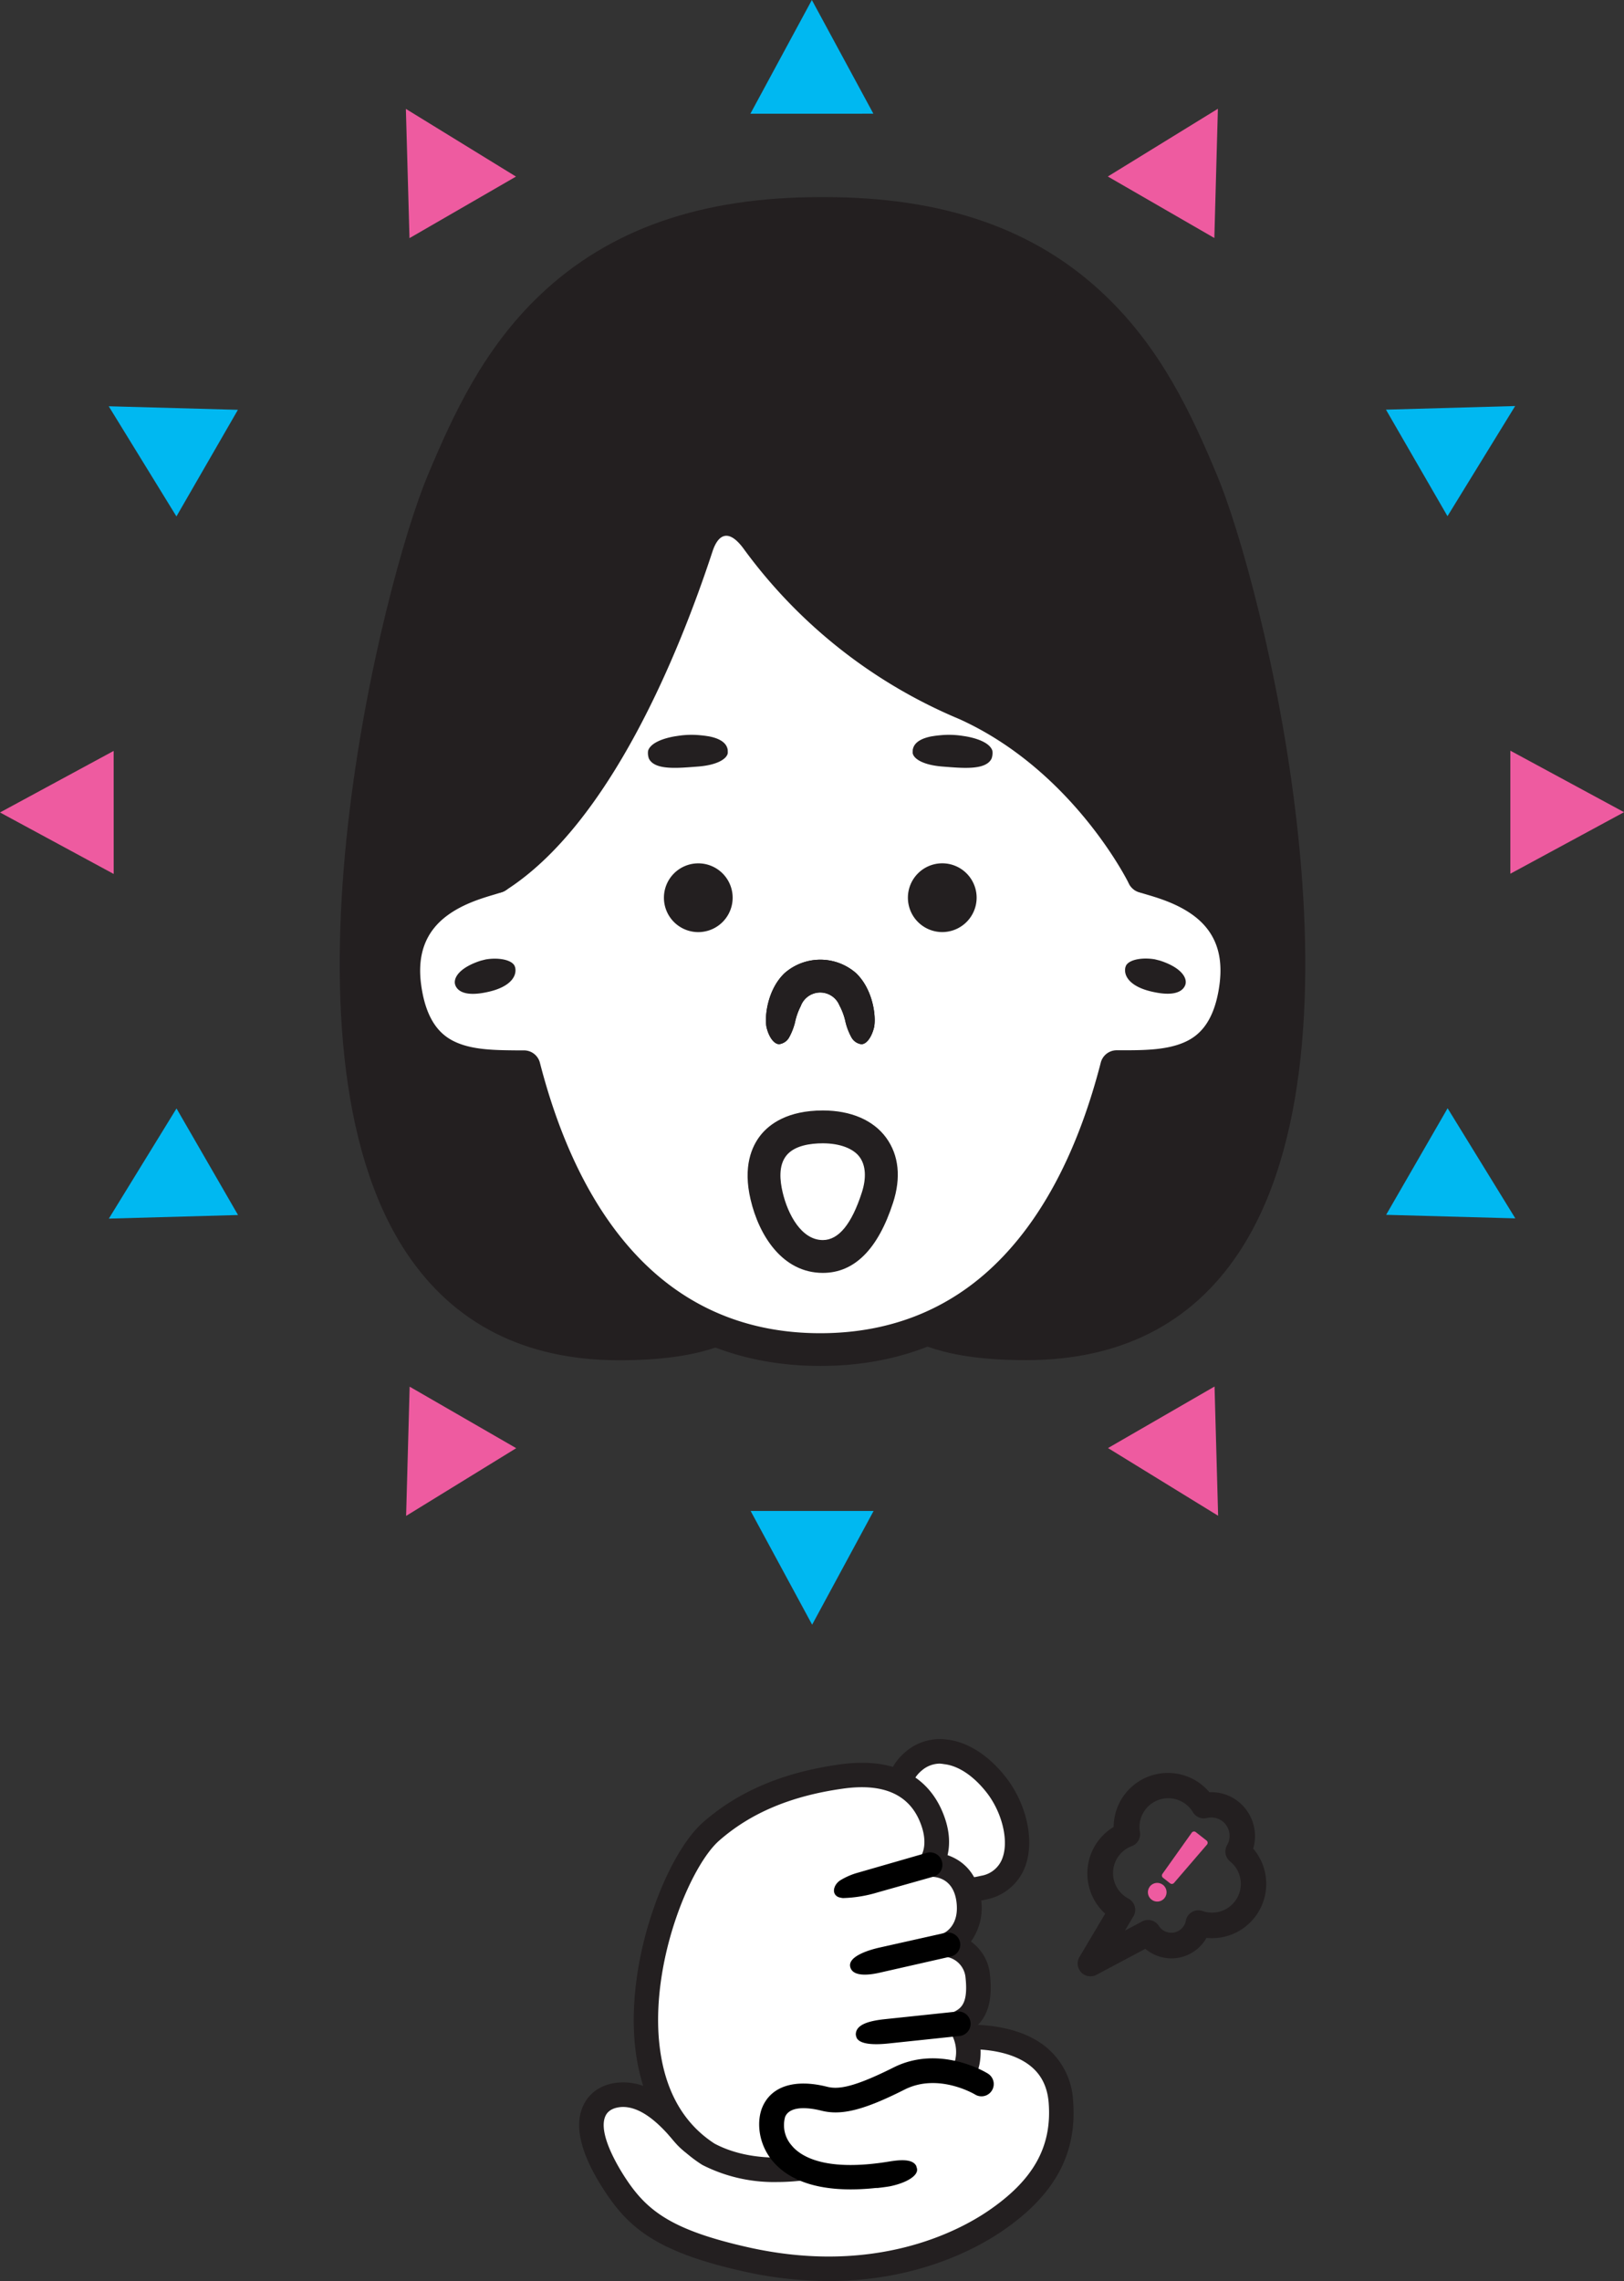 <svg xmlns="http://www.w3.org/2000/svg" viewBox="0 0 412.09 578.59"><rect x="0" y="0" width="412.09" height="578.59" fill="#333333" stroke="none"/><defs><style>.cls-1{fill:#00b8f1;}.cls-2{fill:#ee5ba0;}.cls-3{fill:#231f20;}.cls-4{fill:#fff;}</style></defs><title>icon_mother</title><g id="レイヤー_2" data-name="レイヤー 2"><g id="レイヤー_1-2" data-name="レイヤー 1"><polygon class="cls-1" points="206.01 0 221.62 28.84 190.41 28.85 206.01 0"/><polygon class="cls-2" points="102.99 27.62 130.93 44.79 103.91 60.4 102.99 27.62"/><polygon class="cls-1" points="27.59 103.05 60.37 103.95 44.77 130.99 27.59 103.05"/><polygon class="cls-2" points="0 206.08 28.84 190.47 28.85 221.68 0 206.08"/><polygon class="cls-1" points="27.62 309.1 44.79 281.16 60.4 308.19 27.62 309.1"/><polygon class="cls-2" points="103.05 384.51 103.95 351.73 130.99 367.33 103.05 384.51"/><polygon class="cls-1" points="206.08 412.1 190.47 383.25 221.68 383.25 206.08 412.1"/><polygon class="cls-2" points="309.1 384.47 281.16 367.3 308.19 351.69 309.1 384.47"/><polygon class="cls-1" points="384.51 309.04 351.73 308.14 367.33 281.11 384.51 309.04"/><polygon class="cls-2" points="412.1 206.01 383.25 221.62 383.25 190.41 412.1 206.01"/><polygon class="cls-1" points="384.47 102.99 367.3 130.93 351.69 103.91 384.47 102.99"/><polygon class="cls-2" points="309.04 27.59 308.14 60.37 281.11 44.77 309.04 27.59"/><path class="cls-3" d="M305,122.19c-11.59-27.61-30-68.06-95.74-68h-1.19c-65.7,0-84.14,40.47-95.72,68.08C97.64,157.39,53.31,340.9,157.13,340.88c35.51,0,29.53-13.12,51.63-13.12s16.12,13.11,51.63,13.11C364.21,340.85,319.81,157.36,305,122.19Z"/><path class="cls-3" d="M260.39,345c-21,0-28.73-4.6-34.95-8.29-4.52-2.69-8.09-4.81-16.69-4.81s-12.17,2.13-16.69,4.82c-6.21,3.7-13.94,8.3-34.94,8.31-23.78,0-41.95-9.17-54-27.28-35.55-53.45-5.77-170.5,5.41-197.16,6.59-15.71,14.22-32.19,28.54-45.8C154.66,58.1,177.89,50,208.11,50h1.19c30.22,0,53.46,8.11,71,24.81,14.32,13.61,22,30.08,28.55,45.79h0c11.19,26.65,41,143.7,5.48,197.16C302.33,335.84,284.17,345,260.39,345Zm-51.63-21.44c10.89,0,16,3,21,6,5.89,3.5,12,7.13,30.68,7.12,20.82,0,36.64-7.94,47-23.58C325.2,286.38,324.59,242.3,321,210c-4.4-39-14.45-73.6-19.75-86.24-6.25-14.89-13.46-30.48-26.61-43-16-15.16-37.31-22.52-65.29-22.52h-1.19c-28,0-49.33,7.38-65.28,22.54-13.15,12.5-20.35,28.09-26.59,43-5.3,12.63-15.34,47.22-19.72,86.24-3.62,32.27-4.21,76.34,13.57,103.08,10.4,15.64,26.23,23.57,47,23.56,18.71,0,24.79-3.63,30.68-7.13C192.75,326.64,197.86,323.59,208.75,323.59Z"/><path class="cls-4" d="M290.23,222.28c2.62.89,9.23,2.32,14.78,6.34s10.07,10.61,8.5,21.84c-1.45,10.43-6,15.41-11.63,17.8s-12.48,2.2-18.54,2.28c-5.23,20.33-13.63,38.27-25.92,51.13s-28.47,20.63-49.26,20.64-37-7.77-49.26-20.62S138.19,290.9,133,270.56c-6.06-.08-12.87.12-18.54-2.27s-10.18-7.37-11.64-17.8c-1.57-11.23,2.94-17.83,8.49-21.85s12.16-5.45,14.78-6.34c0,0-8-118.5,81-118.51S290.23,222.28,290.23,222.28Z"/><path class="cls-3" d="M208.16,346.47c-20.78,0-38.37-7.37-52.28-21.91-11.54-12.06-20.32-28.83-26.14-49.87-5.49-.06-11.54-.28-17-2.57-7.9-3.33-12.66-10.42-14.14-21.06-1.53-11,2-19.88,10.18-25.8a43.37,43.37,0,0,1,12.92-6,197.71,197.71,0,0,1,2.06-33.19c5-34.05,17.41-53.33,26.92-63.51,14.21-15.21,33.15-22.92,56.28-22.92s42.2,7.7,56.69,22.91C273.39,132.7,286.13,152,291.78,186a198.44,198.44,0,0,1,2.69,33.23,43.44,43.44,0,0,1,13,6c8.19,5.92,11.71,14.84,10.19,25.8-1.48,10.64-6.24,17.73-14.14,21.07-5.41,2.29-11.46,2.51-16.95,2.57-5.81,21-14.59,37.81-26.12,49.88C246.53,339.09,228.94,346.47,208.16,346.47ZM207,108c-20.73,0-37.61,6.83-50.19,20.28-30.37,32.49-26.65,93.18-26.61,93.79a4.17,4.17,0,0,1-2.82,4.23c-.52.17-1.17.37-1.94.6-3.09.92-7.77,2.3-11.74,5.17-5.69,4.11-7.92,10-6.81,17.89,1.42,10.18,5.89,13.17,9.13,14.54,4.35,1.84,9.84,1.88,15.15,1.93l1.83,0a4.17,4.17,0,0,1,4,3.13c5.44,21.1,13.82,37.68,24.92,49.28,12.27,12.83,27.84,19.34,46.25,19.33s34-6.51,46.25-19.35c11.09-11.6,19.47-28.19,24.9-49.29a4.17,4.17,0,0,1,4-3.13l1.83,0c5.31,0,10.8-.09,15.15-1.93,3.24-1.37,7.71-4.36,9.12-14.54,1.1-7.93-1.12-13.78-6.81-17.89-4-2.87-8.65-4.26-11.74-5.17-.77-.23-1.42-.42-1.94-.6a4.17,4.17,0,0,1-2.82-4.15c0-.61,2.54-61.36-28.42-93.82C244.8,114.78,227.76,108,207,108Z"/><circle class="cls-3" cx="177.19" cy="227.72" r="5.15"/><path class="cls-3" d="M177.19,236.43a8.72,8.72,0,1,1,8.72-8.72A8.73,8.73,0,0,1,177.19,236.43Zm0-10.29a1.57,1.57,0,1,0,1.57,1.57A1.58,1.58,0,0,0,177.19,226.14Z"/><circle class="cls-3" cx="239.1" cy="227.71" r="5.15"/><path class="cls-3" d="M239.1,236.42a8.72,8.72,0,1,1,8.72-8.72A8.73,8.73,0,0,1,239.1,236.42Zm0-10.29a1.57,1.57,0,1,0,1.57,1.57A1.58,1.58,0,0,0,239.1,226.13Z"/><path class="cls-3" d="M184.66,190.32c0-.13,0-.25-.06-.38-.41-1.79-2.42-2.74-4.81-3.18h-.06c-.62-.11-1.26-.19-1.91-.25a22.46,22.46,0,0,0-5.7.13l-.81.12h0c-3.09.52-6.26,1.7-6.86,3.68a4.12,4.12,0,0,0,.22,2c1.51,3,7.38,2.38,12.41,2s7.35-2,7.59-3.39a4.21,4.21,0,0,0,0-.45C184.67,190.49,184.67,190.41,184.66,190.32Z"/><path class="cls-3" d="M231.61,190.32c0-.13,0-.25.06-.38.41-1.79,2.42-2.74,4.81-3.18h.06c.62-.11,1.26-.19,1.91-.25a22.46,22.46,0,0,1,5.7.13l.81.12h0c3.09.52,6.26,1.7,6.86,3.68a4.12,4.12,0,0,1-.22,2c-1.5,3-7.38,2.39-12.41,2s-7.35-2-7.59-3.39a4.21,4.21,0,0,1,0-.45C231.6,190.48,231.6,190.4,231.61,190.32Z"/><path class="cls-3" d="M208.8,322.87c-10.31,0-16.23-9.59-18.33-18.57-2-8.41.29-13.54,2.53-16.36s6.85-6.27,15.8-6.27c7.11,0,12.82,2.46,16.07,6.92s3.78,10.18,1.75,16.46C222.8,316.86,216.8,322.87,208.8,322.87Zm0-32.87c-3.1,0-7.22.54-9.27,3.12s-1.61,6.43-.94,9.29c1.31,5.6,4.77,12.14,10.21,12.13,4,0,7.31-4.06,9.89-12.06h0c1.19-3.68,1-6.87-.56-9S213.17,290,208.79,290Z"/><path d="M217.23,246.84a13.75,13.75,0,0,0-18.13,0c-4.34,4.14-5.13,11-4.58,13.74.6,2.47,1.89,4.27,3.21,4.27a3.38,3.38,0,0,0,2.49-1.67,15.68,15.68,0,0,0,1.51-3.83h0a16.34,16.34,0,0,1,1.53-4.28l0-.08.06-.11h0A5.27,5.27,0,0,1,213,255a16.11,16.11,0,0,1,1.58,4.36h0a15.69,15.69,0,0,0,1.51,3.83,3.38,3.38,0,0,0,2.49,1.67c1.32,0,2.61-1.81,3.21-4.28C222.36,257.88,221.56,251,217.23,246.84Z"/><path class="cls-3" d="M124.21,251.51c5.27-1.26,7-3.89,6.52-6.09a4,4,0,0,0-.21-.55c-1-1.61-4.5-2-7.31-1.5l-1.23.31h0c-5.37,1.74-6.94,4.31-6.51,6a4,4,0,0,0,.15.41C116.42,251.78,118.87,252.79,124.21,251.51Z"/><path class="cls-3" d="M292.08,251.48c-5.27-1.25-7-3.88-6.52-6.09a4,4,0,0,1,.21-.55c1-1.61,4.5-2,7.31-1.5l1.23.31h0c5.37,1.73,6.94,4.31,6.51,6a4,4,0,0,1-.15.41C299.87,251.74,297.42,252.76,292.08,251.48Z"/><path class="cls-3" d="M217.21,246.84a13.75,13.75,0,0,0-18.13,0c-4.34,4.14-5.13,11-4.58,13.74.6,2.47,1.89,4.27,3.21,4.27a3.38,3.38,0,0,0,2.49-1.67,15.68,15.68,0,0,0,1.51-3.83h0a16.34,16.34,0,0,1,1.53-4.28l0-.08.06-.11h0A5.27,5.27,0,0,1,213,255a16.11,16.11,0,0,1,1.58,4.36h0a15.69,15.69,0,0,0,1.51,3.83,3.38,3.38,0,0,0,2.49,1.67c1.32,0,2.61-1.81,3.21-4.28C222.35,257.88,221.55,251,217.21,246.84Z"/><path class="cls-3" d="M284.36,111.53c-15.56-21.08-41.21-31.76-76.24-31.75s-60.68,10.7-76.23,31.78c-30.92,41.91-10.69,109.13-9.81,112a4.17,4.17,0,0,0,6.21,2.29c26.52-16.84,44.13-60.52,52.48-85.89h0c1.4-4.34,4-6,7.81-.93h0a129.62,129.62,0,0,0,54.86,43.37c28.85,13.06,42.89,41.42,43,41.71a4.17,4.17,0,0,0,3.75,2.35h.32a4.17,4.17,0,0,0,3.67-2.93C295.09,220.66,315.3,153.43,284.36,111.53Z"/><circle class="cls-2" cx="293.65" cy="479.94" r="2.37" transform="translate(-265.26 415.2) rotate(-51.93)"/><path class="cls-2" d="M295.06,476.25l1.85,1.45a.72.72,0,0,0,1-.1l8.37-9.73a.72.72,0,0,0-.1-1l-2.77-2.17a.72.72,0,0,0-1,.15l-7.44,10.46A.72.72,0,0,0,295.06,476.25Z"/><path class="cls-3" d="M276.69,501.29a3.24,3.24,0,0,1-2.78-4.89l6.53-11a13.77,13.77,0,0,1,2.15-22,13.77,13.77,0,0,1,24.3-8.8,10.92,10.92,0,0,1,7.38,2.41A11.2,11.2,0,0,1,318,468.9a13.77,13.77,0,0,1-11.86,22.65,10.12,10.12,0,0,1-.9,1.34,10.23,10.23,0,0,1-14.36,1.63l-.25-.21-12.4,6.6A3.23,3.23,0,0,1,276.69,501.29ZM291.32,487a3.23,3.23,0,0,1,2.74,1.51,3.7,3.7,0,0,0,.83.92,3.75,3.75,0,0,0,5.26-.6,3.7,3.7,0,0,0,.75-1.64,3.24,3.24,0,0,1,4.24-2.46,7.3,7.3,0,0,0,7-12.57,3.24,3.24,0,0,1-.76-4.15,4.68,4.68,0,0,0-1.12-6,4.63,4.63,0,0,0-4-.87,3.23,3.23,0,0,1-3.56-1.48,7.3,7.3,0,0,0-13.45,5,3.24,3.24,0,0,1-2.06,3.61,7.3,7.3,0,0,0-.86,13.3,3.24,3.24,0,0,1,1.27,4.51l-2.15,3.62,4.43-2.36A3.22,3.22,0,0,1,291.32,487Z"/><path class="cls-4" d="M232.76,466c-6.21-8.19-6.12-15.06-.74-19.45s13.82-2.63,20.66,6,8.58,23.56-3,26.2C241.18,480.68,241.18,477.1,232.76,466Z"/><path class="cls-3" d="M246,482.34c-5.48,0-7.84-3.37-11.57-8.69-1.17-1.66-2.49-3.55-4.17-5.76h0c-7-9.26-7.11-18.13-.23-23.74a13.38,13.38,0,0,1,10.14-2.93c5.27.57,10.57,3.91,14.92,9.4,5.34,6.72,7.46,16,5.15,22.54a13.21,13.21,0,0,1-9.94,8.63A19.59,19.59,0,0,1,246,482.34Zm-7.45-35A7.08,7.08,0,0,0,234,449c-5.23,4.26-2.21,10.59,1.25,15.15h0c1.75,2.31,3.17,4.33,4.31,6,4.44,6.33,4.71,6.71,9.41,5.64a6.92,6.92,0,0,0,5.45-4.63c1.58-4.49-.21-11.63-4.16-16.61-3.31-4.17-7.12-6.69-10.72-7.08A8.87,8.87,0,0,0,238.57,447.35Z"/><path class="cls-4" d="M201.37,541.08c-12.55.93-20.6,8.9-27.91,0-5.92-7.19-10.78-9.76-15.22-9.8-7-.07-13.27,6.17-1.9,23.21,5.76,8.64,12.58,14,32.75,18.51,31,7,53.06-2.66,63.28-9.59,11.61-7.87,17.81-17,16.83-30.19-1.45-19.55-27.19-18.57-42.29-13.35C217.77,523.08,201.37,541.08,201.37,541.08Z"/><path class="cls-3" d="M210.29,578.59a99.38,99.38,0,0,1-21.88-2.51c-21.2-4.77-28.53-10.65-34.65-19.82-6.52-9.77-8.36-17.42-5.48-22.74,1.83-3.38,5.41-5.32,9.84-5.32h.16c5.9.06,11.48,3.54,17.59,10.93,3.41,4.13,6.38,3.45,13.37,1.37a58.58,58.58,0,0,1,10.66-2.42c3.74-4,17.28-18.1,26-21.12,11.83-4.1,28.14-5.35,37.91,1.08a18.88,18.88,0,0,1,8.5,15c1,13.42-4.78,23.91-18.19,33C247.74,570.35,232.65,578.59,210.29,578.59Zm-52.15-44.16c-1,0-3.39.22-4.39,2.06-2.37,4.37,3.37,13.6,5.19,16.32,5.34,8,11.58,12.87,30.84,17.2,32.11,7.23,53.25-4,60.85-9.13,11.53-7.82,16.3-16.26,15.48-27.39-.34-4.59-2.21-7.94-5.71-10.24-8-5.24-22.41-3.88-32.46-.39-6.88,2.38-19.85,15.48-24.26,20.32a3.11,3.11,0,0,1-2.07,1A49,49,0,0,0,191,546.47c-6.78,2-13.78,4.11-20-3.37-4.78-5.79-9-8.63-12.85-8.67Zm43.24,6.65h0Z"/><path class="cls-4" d="M180.46,464.55c10.35-9.08,22.64-12.49,33.09-13.94s18.65,1.18,22.47,9.58S236,473,236,473s8.46-.42,9.76,8.87c1.25,8.89-5.22,11.47-5.22,11.47s6.79.91,7.55,8c1,9.43-2.91,10.87-4.94,12,2.62,1.61,5.67,13.66-4.64,17.13-10.95,16.56-40.67,25.68-58.75,16C150.83,527.9,168,475.5,180.46,464.55Z"/><path class="cls-3" d="M197.18,553.47a40,40,0,0,1-18.87-4.29l-.21-.12c-10.12-6.48-16-17.46-17.11-31.76-.76-10.07.92-21.74,4.73-32.84,3.42-10,8.16-18.26,12.69-22.24h0c9-7.88,20.33-12.68,34.72-14.68,16-2.22,22.82,5,25.73,11.37,2.27,5,2.23,8.92,1.58,11.65,3.62,1.24,7.51,4.32,8.43,10.85a14.47,14.47,0,0,1-2.5,11.06,11.67,11.67,0,0,1,4.84,8.49c.79,7.36-1.11,11-3.67,13.21a16.14,16.14,0,0,1,1.2,8.09A12.74,12.74,0,0,1,240.54,533C231.62,545.67,213.56,553.46,197.18,553.47Zm-15.82-9.72c16.09,8.53,44.1.83,54.58-15a3.11,3.11,0,0,1,1.6-1.23,6.7,6.7,0,0,0,4.84-5,9.23,9.23,0,0,0-1-6.66,3.11,3.11,0,0,1,.22-5.27l.48-.27c1.71-.93,3.64-2,2.92-8.73a5.84,5.84,0,0,0-4.9-5.24,3.13,3.13,0,0,1-2.63-2.73,3.1,3.1,0,0,1,1.92-3.24c.39-.17,4.16-2,3.29-8.14s-5.62-6.22-6.56-6.19a3.14,3.14,0,0,1-2.92-1.78,3.11,3.11,0,0,1,.45-3.37c0-.07,2.36-3.16-.49-9.44-3-6.53-9.43-9.15-19.21-7.78-13.14,1.83-23.43,6.14-31.47,13.2h0c-7.13,6.26-16.87,29.36-15.32,49.93C168.13,529.23,172.89,538.28,181.35,543.75ZM241.54,516h0Zm-.16-.12Z"/><path class="cls-4" d="M249,528.59s-10.62-6.57-20.91-1.37-15,6.1-18.95,5.11-10.63-1.78-12.82,3.36.53,21.69,33.35,15"/><path d="M250.64,525.94c-.49-.31-12.24-7.41-23.95-1.5-10,5-13.93,5.59-16.79,4.87-8.18-2.06-14.17-.18-16.44,5.15-1.42,3.33-1.24,9,2.5,13.58,3,3.64,8.73,7.3,19.9,7.3a60.53,60.53,0,0,0,6.38-.36l.45,0c1-.11,2-.24,3-.4,4.19-.83,7.36-2.68,7-4.49a3.12,3.12,0,0,0-.17-.56l0-.09c0-.07-.07-.13-.11-.2-.87-1.42-3.23-1.54-6.58-1h0c-16.51,2.75-22.75-1.31-25-4.11a7.77,7.77,0,0,1-1.6-7.2c1.35-3.16,6.88-2.14,9.2-1.56,5.11,1.29,10.83-.16,21.11-5.35,8.53-4.31,17.73,1.16,17.88,1.25a3.11,3.11,0,0,0,3.26-5.3Z"/><path d="M243.6,492.61a3.11,3.11,0,0,0-3.72-2.35L223.18,494c-3.32.75-8,2.39-7.44,4.88s4.46,2.18,7.44,1.5h0l18.07-4.1A3.11,3.11,0,0,0,243.6,492.61Z"/><path d="M239,472.1a3.11,3.11,0,0,0-3.86-2.12L217.72,475h0a17.53,17.53,0,0,0-4.59,2c-1.68,1.16-2.2,3.49-.3,4.23a6.84,6.84,0,0,0,1,.21l.19,0a33.07,33.07,0,0,0,8.63-1.42L236.89,476A3.11,3.11,0,0,0,239,472.1Z"/><path d="M246.27,513a3.1,3.1,0,0,0-3.42-2.77l-18.28,1.93c-4.17.44-7.43,1.39-7.41,3.91a3.08,3.08,0,0,0,.27.94c1,1.61,4.52,1.68,8,1.32l18.11-1.91A3.11,3.11,0,0,0,246.27,513Z"/></g></g></svg>